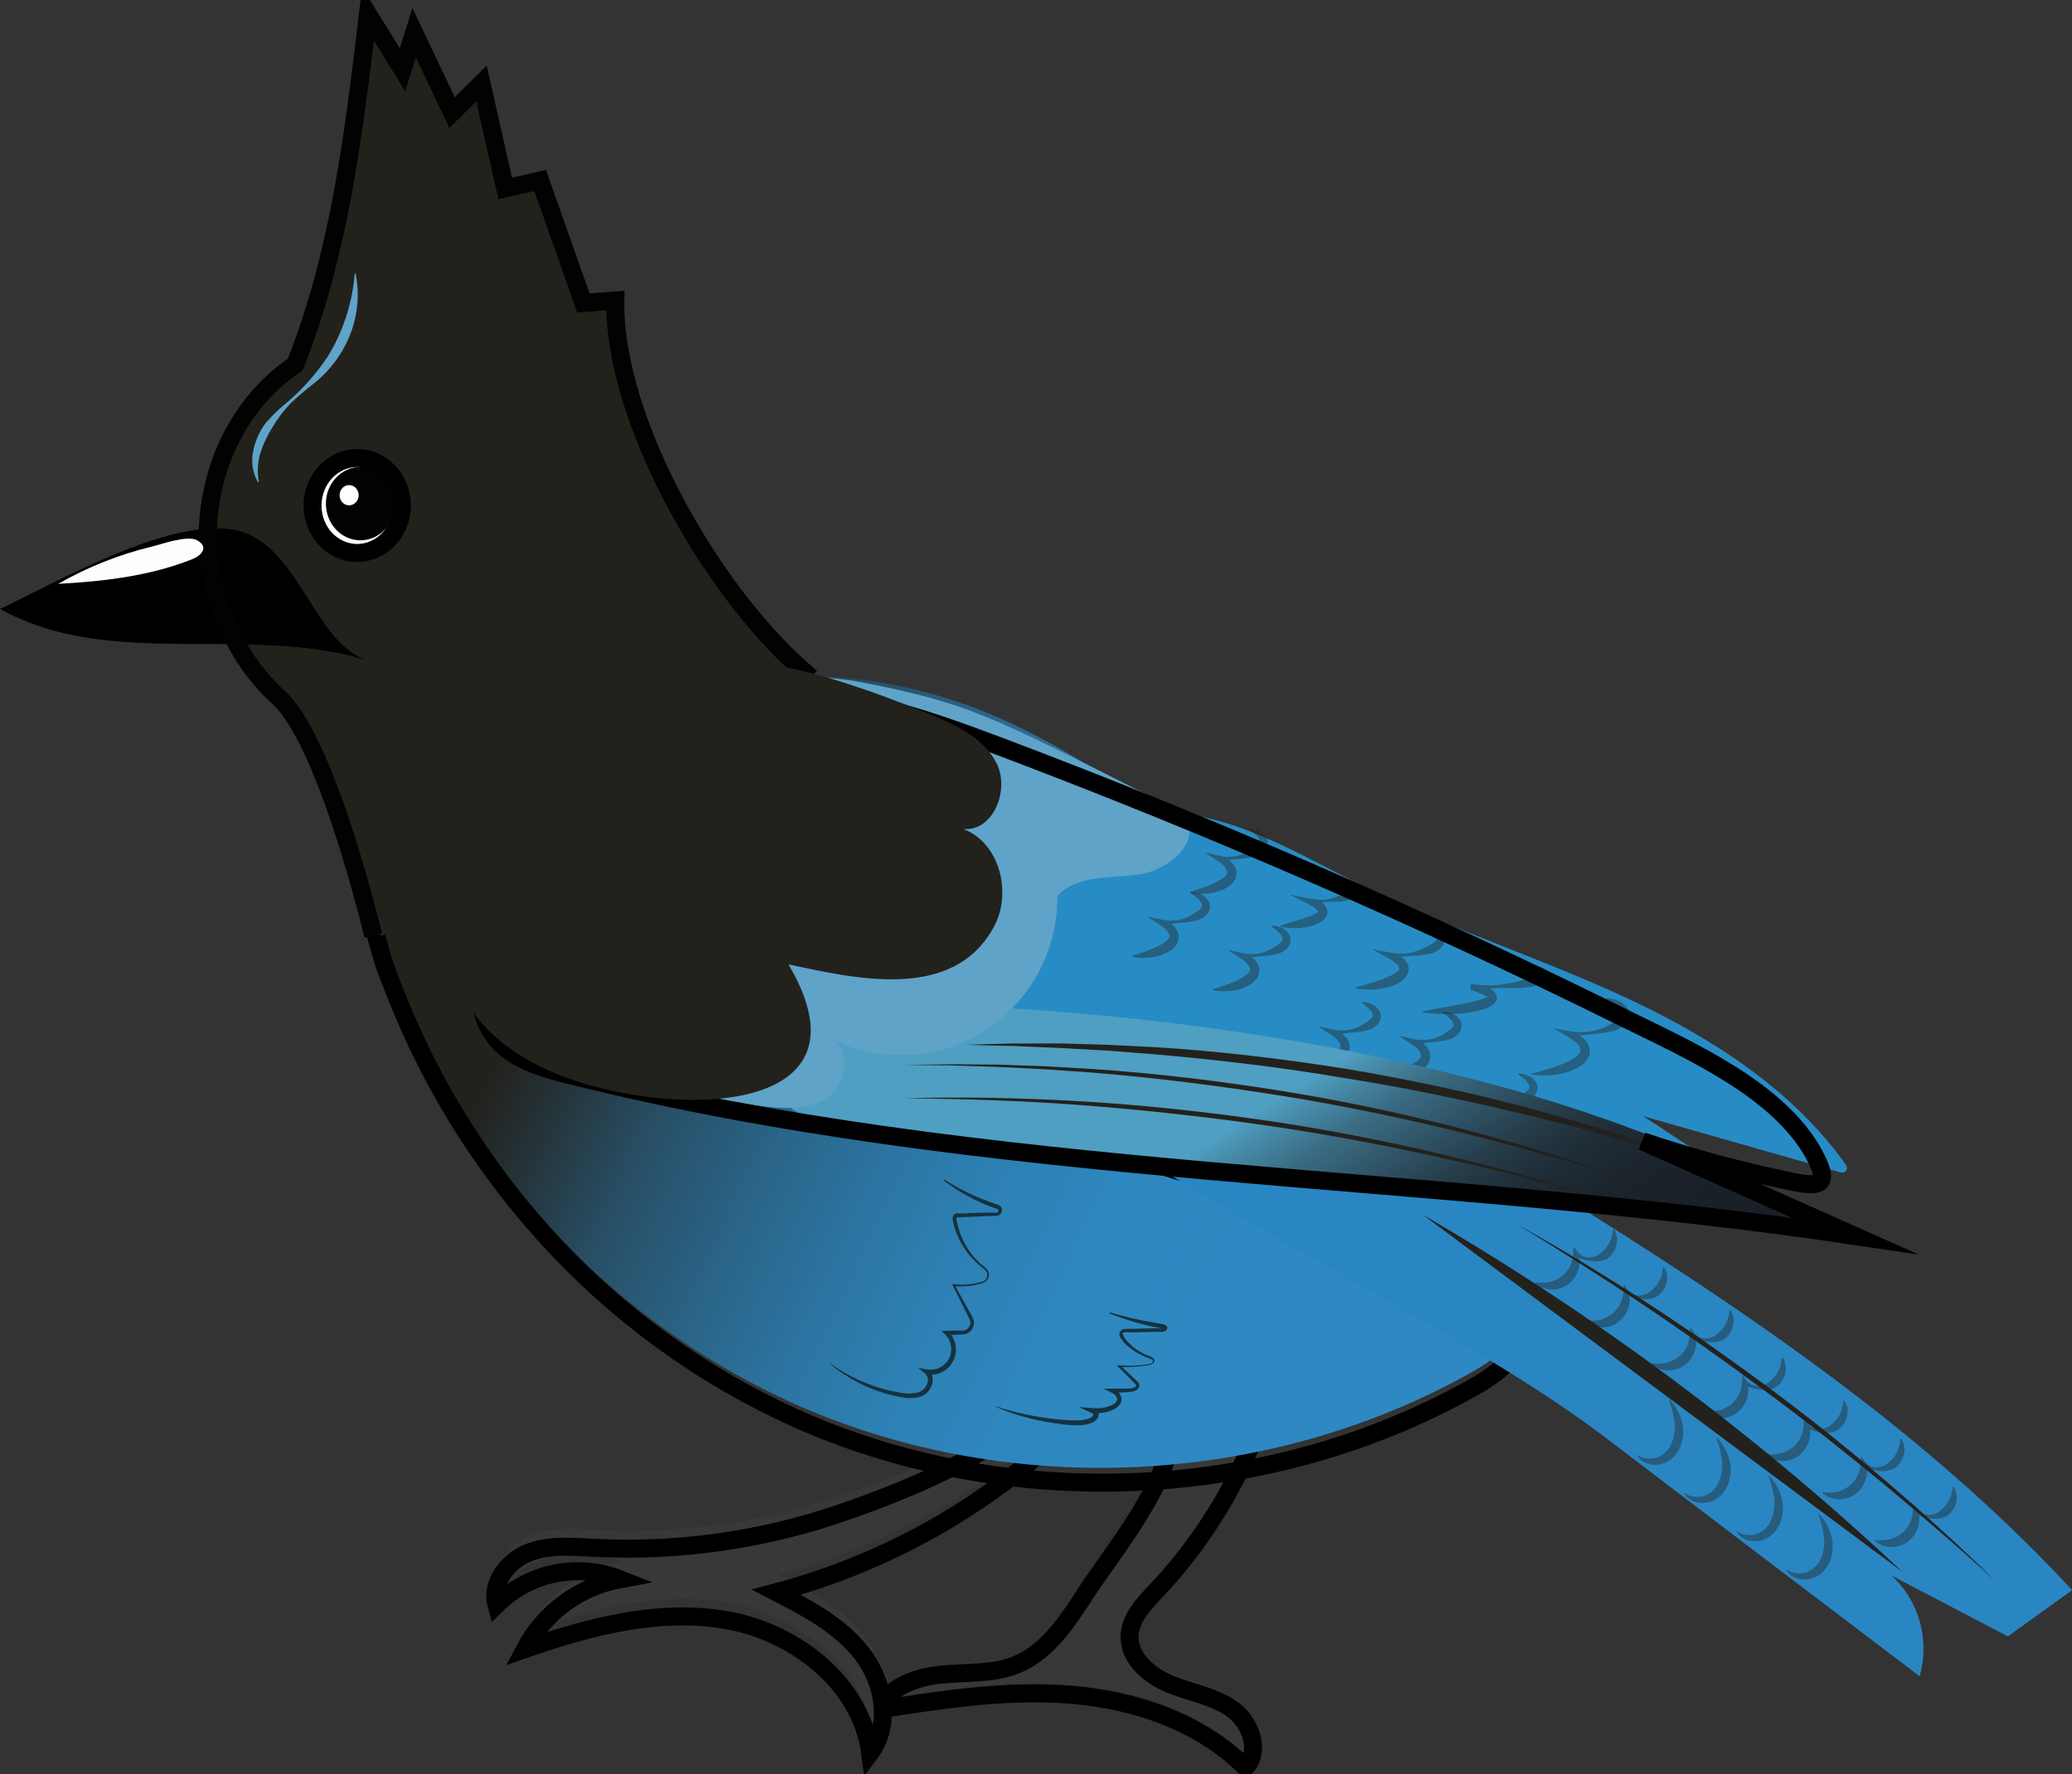 <svg width="230" height="197" viewBox="0 0 230 197" fill="none" xmlns="http://www.w3.org/2000/svg">
<rect x="0" y="0" width="230" height="197" fill="#333333" stroke="none"/>
<g clip-path="url(#clip0_1214_3173)">
<path d="M120.277 176.533C118.38 179.447 116.214 182.463 112.99 183.74C110.398 184.774 107.51 184.519 104.739 184.8C101.968 185.081 98.943 186.141 97.768 188.685C104.834 187.577 111.994 186.464 119.102 187.042C126.209 187.62 133.449 190.042 138.517 195.119C140.23 193.306 139.092 190.126 137.074 188.664C135.056 187.201 132.49 186.814 130.182 185.887C127.874 184.959 125.577 183.03 125.646 180.534C125.698 178.509 127.268 176.904 128.654 175.43C135.14 168.545 139.71 160.064 141.905 150.84C139.74 151.126 129.74 151.041 128.528 152.62C127.316 154.2 129.487 154.793 129.987 156.569C131.547 162.133 123.143 171.848 120.277 176.533Z" fill="#383838"/>
<path d="M120.024 177.661C118.127 180.582 115.956 183.597 112.737 184.874C110.145 185.902 107.258 185.653 104.486 185.934C101.715 186.215 98.691 187.27 97.51 189.819C104.576 188.711 111.736 187.598 118.849 188.171C125.962 188.743 133.196 191.176 138.259 196.247C139.972 194.435 138.834 191.26 136.821 189.798C134.808 188.335 132.237 187.948 129.929 187.015C127.622 186.083 125.319 184.164 125.388 181.663C125.446 179.638 127.01 178.032 128.401 176.564C134.885 169.678 139.453 161.198 141.647 151.974C139.487 152.26 129.487 152.175 128.27 153.755C127.053 155.334 129.234 155.927 129.729 157.703C131.294 163.283 122.89 172.977 120.024 177.661Z" stroke="black" stroke-width="2" stroke-miterlimit="10"/>
<path d="M66.24 169.892C63.769 169.765 61.203 169.521 58.895 170.422C56.587 171.323 54.68 173.814 55.333 176.209C57.099 174.455 59.334 173.253 61.765 172.75C64.197 172.247 66.721 172.463 69.032 173.374C66.808 173.785 64.705 174.697 62.881 176.04C61.056 177.384 59.557 179.125 58.495 181.133C65.75 178.61 73.49 176.58 81.04 177.953C88.59 179.326 95.835 185.012 96.846 192.67C99.217 189.49 98.369 184.79 95.951 181.663C93.532 178.536 89.923 176.628 86.425 174.821C98.945 171.486 110.384 164.925 119.613 155.784C118.533 154.973 117.382 154.263 116.172 153.664C110.972 159.404 101.198 163.352 94.043 165.854C85.12 168.987 75.68 170.358 66.24 169.892Z" fill="#383838"/>
<path d="M66.018 171.864C63.547 171.736 60.981 171.493 58.674 172.394C56.366 173.295 54.459 175.785 55.112 178.181C56.878 176.426 59.112 175.225 61.544 174.721C63.975 174.218 66.499 174.435 68.811 175.345C66.587 175.756 64.484 176.666 62.659 178.009C60.835 179.351 59.335 181.091 58.273 183.099C65.523 180.576 73.268 178.546 80.818 179.919C88.369 181.292 95.613 186.978 96.599 194.636C98.969 191.457 98.116 186.756 95.703 183.629C93.29 180.502 89.675 178.594 86.177 176.787C98.712 173.454 110.165 166.887 119.402 157.735C118.321 156.93 117.167 156.229 115.956 155.641C110.756 161.381 100.988 165.329 93.827 167.831C84.902 170.962 75.46 172.332 66.018 171.864V171.864Z" stroke="black" stroke-width="2" stroke-miterlimit="10"/>
<path d="M88.78 156.139C112.358 166.415 140.646 165.032 163.118 152.499C166.068 150.85 169.261 148.471 169.351 145.079C169.466 140.5 164.155 138.046 159.777 136.785L134.181 129.44C128.723 127.85 123.159 126.26 118.438 123.08C113.717 119.9 109.876 114.876 109.602 109.174C109.328 103.471 113.49 97.461 119.154 97.058C121.72 96.878 124.297 97.784 126.847 97.435C129.397 97.085 131.989 94.493 130.872 92.135C130.44 91.229 129.56 90.635 128.728 90.084C122.721 86.13 116.678 82.135 110.066 79.352C91.535 71.503 69.275 74.545 52.799 85.855C49.401 88.192 43.378 92.05 41.603 95.956C39.716 100.095 42.024 104.388 43.631 108.569C47.436 118.387 52.997 127.42 60.038 135.222C68.034 144.167 77.832 151.298 88.78 156.139Z" fill="url(#paint0_linear_1214_3173)"/>
<path d="M40.928 101.213C43.036 108.103 41.982 105.453 43.863 110.223C47.694 120.027 53.252 129.056 60.27 136.875C68.276 145.828 78.089 152.959 89.054 157.793C112.6 168.053 140.888 166.686 163.344 154.152C166.3 152.504 169.488 150.124 169.577 146.732C169.698 142.154 164.382 139.7 160.004 138.444L134.408 131.093C128.949 129.503 123.391 127.913 118.664 124.733C113.938 121.554 110.129 116.53 109.829 110.816C109.528 105.103 113.722 99.104 119.386 98.701C121.952 98.521 124.523 99.427 127.073 99.078C129.624 98.728 132.216 96.136 131.099 93.805C130.667 92.898 129.792 92.299 128.954 91.748C122.953 87.795 115.508 87.577 108.896 84.774" stroke="black" stroke-width="2" stroke-miterlimit="10"/>
<path d="M213.087 186.12C213.655 184.15 213.665 182.06 213.115 180.085C212.565 178.11 211.476 176.329 209.973 174.943L222.882 181.694L230.016 176.554C210.642 155.615 186 140.495 161.764 125.624C152.185 119.768 142.142 113.816 131.083 111.346C123.891 109.757 100.798 107.017 108.922 114.993C125.182 130.961 159.835 145.646 177.944 159.42C189.637 168.327 201.352 177.227 213.087 186.12Z" fill="#2986C3"/>
<path d="M89.928 75.245C79.433 66.633 67.963 46.982 68.184 33.377L64.638 33.648L59.843 20.054L55.96 20.934L53.326 9.274L50.059 12.518L45.844 3.636L44.559 7.759L40.723 1.574C39.142 14.77 37.562 28.141 32.651 40.49C26.855 44.433 23.467 50.956 22.998 57.979C22.529 65.001 25.559 72.717 30.77 77.418C35.048 81.281 38.71 96.523 40.913 101.738C44.074 109.158 43.152 95.214 48.478 90.535C56.429 83.531 66.143 78.865 76.556 77.047C82.146 76.093 84.27 75.695 89.897 74.98" fill="#23211C"/>
<path d="M0.01 67.608C12.129 74.434 27.598 69.235 40.854 73.348C34.648 71.419 33.209 60.019 25.786 58.795C18.504 57.597 6.417 64.582 0.01 67.608Z" fill="black"/>
<path d="M40.185 61.275C42.868 61.275 45.043 58.964 45.043 56.113C45.043 53.262 42.868 50.951 40.185 50.951C37.502 50.951 35.327 53.262 35.327 56.113C35.327 58.964 37.502 61.275 40.185 61.275Z" fill="white"/>
<path d="M40.006 59.992C42.122 59.992 43.837 58.17 43.837 55.922C43.837 53.674 42.122 51.852 40.006 51.852C37.891 51.852 36.176 53.674 36.176 55.922C36.176 58.17 37.891 59.992 40.006 59.992Z" fill="#020202"/>
<path d="M39.648 61.397C42.386 61.397 44.606 59.038 44.606 56.129C44.606 53.22 42.386 50.861 39.648 50.861C36.91 50.861 34.69 53.22 34.69 56.129C34.69 59.038 36.91 61.397 39.648 61.397Z" stroke="black" stroke-width="2" stroke-miterlimit="10"/>
<path d="M38.752 56.108C39.337 56.108 39.811 55.605 39.811 54.984C39.811 54.364 39.337 53.861 38.752 53.861C38.167 53.861 37.693 54.364 37.693 54.984C37.693 55.605 38.167 56.108 38.752 56.108Z" fill="white"/>
<path d="M211.148 174.503C194.97 159.295 177.116 145.998 157.933 134.872L211.148 174.503Z" fill="#23211C"/>
<path d="M57.815 115.056C55.101 113.36 52.224 110.578 55.101 106.799C55.76 105.946 56.69 105.348 57.736 105.103L110.255 92.628C117.568 90.895 125.129 89.146 132.521 90.508C139.334 91.738 145.388 95.474 151.6 98.537C161.147 103.249 171.358 106.487 180.989 111.007C190.189 115.337 199.072 121.077 204.936 129.381C204.996 129.47 205.028 129.576 205.027 129.684C205.026 129.792 204.993 129.897 204.931 129.985C204.869 130.073 204.782 130.14 204.681 130.177C204.58 130.214 204.471 130.219 204.367 130.192L182.407 123.933L199.267 135.02C195.937 132.826 185.436 134.05 181.216 133.701C174.777 133.171 168.342 132.577 161.911 131.92C149.483 130.648 137.079 129.139 124.697 127.394C112.305 125.656 100.034 123.334 87.684 121.416C77.157 119.826 67.404 121.077 57.815 115.056Z" fill="#278CC5"/>
<g opacity="0.41">
<path d="M138.617 91.96C138.98 91.968 139.338 92.045 139.671 92.188C140.056 92.342 140.377 92.622 140.583 92.983C140.702 93.211 140.748 93.47 140.714 93.725C140.673 93.97 140.57 94.2 140.414 94.393C140.151 94.704 139.809 94.936 139.424 95.066C138.734 95.246 138.028 95.351 137.316 95.379L135.266 95.622L135.409 95.029C135.792 95.103 136.152 95.269 136.459 95.511C136.766 95.753 137.011 96.066 137.174 96.422C137.255 96.654 137.281 96.901 137.249 97.144C137.217 97.388 137.128 97.62 136.989 97.822C136.756 98.154 136.447 98.427 136.088 98.617C135.466 98.947 134.786 99.152 134.086 99.221C133.418 99.305 132.74 99.28 132.079 99.147V99.041C132.711 98.823 133.322 98.643 133.907 98.421C134.47 98.216 135.012 97.957 135.525 97.647C135.733 97.52 135.921 97.363 136.083 97.18C136.139 97.121 136.18 97.049 136.204 96.971C136.228 96.893 136.233 96.811 136.22 96.73C136.004 96.245 135.633 95.846 135.166 95.596L133.728 94.652L135.309 95.002C135.946 95.164 136.611 95.183 137.256 95.059C137.901 94.934 138.512 94.669 139.044 94.281C139.276 94.143 139.491 93.98 139.687 93.794C139.752 93.735 139.799 93.659 139.824 93.575C139.849 93.491 139.851 93.402 139.829 93.317C139.727 93.067 139.566 92.845 139.36 92.67C139.134 92.464 138.865 92.268 138.586 92.061L138.617 91.96Z" fill="#23211C"/>
</g>
<g opacity="0.41">
<path d="M148.723 97.567C149.061 97.54 149.401 97.57 149.729 97.657C149.914 97.697 150.091 97.763 150.256 97.853C150.456 97.955 150.624 98.111 150.741 98.304C150.816 98.436 150.856 98.586 150.856 98.739C150.856 98.891 150.816 99.041 150.741 99.173C150.625 99.377 150.46 99.548 150.262 99.671C149.956 99.868 149.614 100 149.255 100.058C148.575 100.164 147.917 100.106 147.274 100.148C146.631 100.191 145.999 100.275 145.34 100.36L145.451 99.735C145.78 99.785 146.1 99.877 146.405 100.01C146.575 100.089 146.734 100.188 146.879 100.307C147.065 100.455 147.207 100.651 147.29 100.874C147.339 101.013 147.359 101.161 147.348 101.308C147.337 101.454 147.296 101.598 147.227 101.728C147.117 101.933 146.966 102.113 146.784 102.257C146.5 102.473 146.181 102.638 145.841 102.745C145.232 102.938 144.599 103.045 143.96 103.063C143.335 103.085 142.71 103.025 142.1 102.883V102.777C142.69 102.575 143.27 102.422 143.834 102.247C144.383 102.099 144.925 101.922 145.456 101.717C145.689 101.626 145.913 101.514 146.125 101.383C146.189 101.347 146.246 101.3 146.294 101.245C146.294 101.213 146.32 101.245 146.331 101.245C146.342 101.245 146.178 100.98 145.973 100.842C145.748 100.678 145.51 100.533 145.261 100.408L143.154 99.316L145.356 99.782C145.972 99.919 146.605 99.953 147.232 99.883C147.848 99.775 148.445 99.575 149.002 99.29C149.271 99.173 149.529 99.046 149.745 98.935C149.823 98.898 149.893 98.846 149.951 98.781C149.951 98.749 149.988 98.781 149.982 98.744C149.948 98.651 149.892 98.567 149.819 98.5C149.724 98.415 149.613 98.325 149.492 98.235C149.25 98.065 148.965 97.906 148.691 97.731L148.723 97.567Z" fill="#23211C"/>
</g>
<g opacity="0.41">
<path d="M157.991 102.867C158.382 102.865 158.77 102.93 159.14 103.058C159.576 103.188 159.95 103.472 160.193 103.858C160.269 103.989 160.315 104.135 160.33 104.286C160.344 104.437 160.327 104.589 160.278 104.732C160.183 104.983 160.027 105.205 159.825 105.379C159.492 105.637 159.107 105.819 158.697 105.909C157.943 106.044 157.181 106.124 156.416 106.147L154.176 106.375L154.303 105.766C154.68 105.847 155.043 105.981 155.383 106.163C155.794 106.378 156.118 106.731 156.3 107.16C156.395 107.438 156.395 107.74 156.3 108.018C156.21 108.261 156.072 108.483 155.894 108.67C155.59 108.963 155.232 109.193 154.84 109.348C154.146 109.63 153.411 109.8 152.664 109.852C151.941 109.913 151.212 109.876 150.499 109.741V109.635C151.189 109.423 151.863 109.253 152.517 109.041C153.155 108.853 153.777 108.613 154.377 108.326C154.637 108.204 154.883 108.053 155.109 107.875C155.179 107.812 155.239 107.739 155.288 107.658C155.316 107.6 155.325 107.535 155.314 107.472C155.23 107.24 155.075 107.04 154.872 106.9C154.62 106.696 154.348 106.519 154.061 106.37L152.28 105.379L154.192 105.75C154.907 105.896 155.64 105.922 156.363 105.824C157.073 105.694 157.758 105.451 158.391 105.103C158.677 104.968 158.952 104.81 159.213 104.632C159.296 104.57 159.366 104.493 159.419 104.404C159.434 104.373 159.442 104.338 159.442 104.303C159.442 104.268 159.434 104.234 159.419 104.202C159.371 104.081 159.301 103.97 159.213 103.874C159.096 103.76 158.973 103.652 158.845 103.551C158.571 103.344 158.254 103.153 157.933 102.957L157.991 102.867Z" fill="#23211C"/>
</g>
<g opacity="0.41">
<path d="M168.713 107.107C169.212 107.073 169.714 107.093 170.209 107.165C170.469 107.201 170.724 107.26 170.973 107.34C171.288 107.429 171.568 107.614 171.774 107.87C171.857 107.984 171.905 108.121 171.911 108.262C171.915 108.41 171.875 108.556 171.795 108.681C171.736 108.769 171.665 108.85 171.585 108.919C171.519 108.973 171.451 109.022 171.379 109.068C171.136 109.205 170.88 109.317 170.615 109.401C170.129 109.552 169.627 109.644 169.119 109.677C168.118 109.751 167.127 109.677 166.152 109.719C165.178 109.762 164.198 109.841 163.212 109.926L163.281 109.274C163.756 109.31 164.227 109.39 164.688 109.513C164.935 109.582 165.175 109.674 165.404 109.788C165.537 109.858 165.663 109.941 165.778 110.037C165.95 110.17 166.072 110.357 166.126 110.567C166.165 110.708 166.165 110.856 166.126 110.997C166.089 111.11 166.032 111.216 165.957 111.309C165.899 111.384 165.832 111.452 165.757 111.511C165.699 111.564 165.636 111.61 165.568 111.649C165.342 111.792 165.102 111.911 164.851 112.004C164.396 112.162 163.929 112.283 163.455 112.364C162.537 112.52 161.609 112.599 160.678 112.602C159.754 112.609 158.831 112.542 157.917 112.401V112.295C159.719 111.914 161.511 111.659 163.233 111.267C163.666 111.166 164.092 111.076 164.482 110.944C164.664 110.891 164.841 110.82 165.009 110.732C165.042 110.719 165.072 110.701 165.099 110.679L165.151 110.642C165.178 110.615 165.151 110.695 165.151 110.758C165.151 110.822 165.151 110.785 165.151 110.758C165.095 110.705 165.033 110.657 164.967 110.615C164.799 110.513 164.622 110.424 164.44 110.35C164.05 110.186 163.629 110.037 163.202 109.905L163.276 109.253C164.237 109.394 165.209 109.435 166.179 109.375C167.144 109.279 168.098 109.092 169.029 108.819C169.493 108.702 169.956 108.596 170.389 108.479C170.591 108.427 170.789 108.356 170.979 108.267L171.073 108.209C171.073 108.209 171.116 108.177 171.116 108.183C171.116 108.188 171.116 108.183 171.116 108.183C171.116 108.183 171.116 108.22 171.116 108.236C171.116 108.251 171.116 108.267 171.116 108.278C171.004 108.153 170.87 108.05 170.72 107.976C170.526 107.875 170.315 107.78 170.093 107.69L168.729 107.16L168.713 107.107Z" fill="#23211C"/>
</g>
<g opacity="0.41">
<path d="M178.323 110.816C178.766 110.839 179.201 110.94 179.609 111.113C180.076 111.292 180.47 111.625 180.726 112.057C180.872 112.331 180.917 112.648 180.852 112.952C180.786 113.239 180.642 113.501 180.436 113.71C180.094 114.055 179.672 114.308 179.209 114.447C178.364 114.657 177.501 114.786 176.632 114.834C175.789 114.924 174.946 115.019 174.082 115.088L174.219 114.484C174.643 114.6 175.048 114.778 175.42 115.014C175.855 115.276 176.192 115.674 176.379 116.148C176.472 116.424 176.493 116.72 176.439 117.007C176.386 117.294 176.26 117.562 176.074 117.786C175.764 118.153 175.382 118.451 174.951 118.66C174.177 119.027 173.347 119.26 172.496 119.349C171.673 119.451 170.84 119.438 170.02 119.312V119.206C170.81 118.994 171.6 118.787 172.328 118.543C173.056 118.318 173.762 118.024 174.435 117.664C174.728 117.515 174.994 117.316 175.22 117.075C175.307 117.001 175.373 116.904 175.409 116.794C175.445 116.685 175.451 116.568 175.426 116.455C175.325 116.164 175.142 115.908 174.899 115.719C174.618 115.472 174.312 115.255 173.987 115.072L172.407 114.161L174.14 114.473C175.766 114.801 177.455 114.513 178.882 113.662C179.201 113.501 179.498 113.3 179.767 113.064C179.868 112.98 179.944 112.87 179.988 112.746C180.024 112.637 180.024 112.52 179.988 112.412C179.836 112.095 179.608 111.822 179.325 111.617C178.996 111.367 178.653 111.137 178.297 110.928L178.323 110.816Z" fill="#23211C"/>
</g>
<g opacity="0.41">
<path d="M179.151 136.478C179.325 136.739 179.441 137.036 179.489 137.347C179.537 137.659 179.517 137.977 179.43 138.279C179.349 138.597 179.207 138.896 179.014 139.159C178.826 139.435 178.572 139.659 178.276 139.811C177.695 140.07 177.046 140.133 176.427 139.991C175.829 139.912 175.256 139.704 174.746 139.382L175.199 139.133C175.404 139.757 175.394 140.433 175.173 141.051C174.956 141.691 174.548 142.246 174.003 142.641C173.449 143.022 172.786 143.209 172.117 143.171C171.481 143.155 170.873 142.908 170.404 142.477L170.452 142.381C170.977 142.47 171.514 142.454 172.032 142.334C172.501 142.226 172.941 142.018 173.323 141.724C173.701 141.441 174.014 141.08 174.24 140.664C174.471 140.213 174.605 139.719 174.635 139.212L174.672 138.385L175.094 138.963C175.25 139.172 175.452 139.341 175.684 139.458C175.916 139.574 176.172 139.636 176.432 139.636C176.934 139.611 177.41 139.406 177.775 139.059C177.946 138.91 178.106 138.751 178.255 138.582C178.406 138.4 178.536 138.203 178.645 137.993C178.879 137.531 179.01 137.023 179.029 136.504L179.151 136.478Z" fill="#23211C"/>
</g>
<g opacity="0.41">
<path d="M184.704 140.675C184.881 140.935 184.998 141.232 185.046 141.544C185.094 141.856 185.073 142.174 184.983 142.477C184.904 142.794 184.764 143.093 184.572 143.357C184.384 143.635 184.128 143.861 183.829 144.014C183.247 144.269 182.599 144.33 181.98 144.189C181.383 144.109 180.81 143.901 180.299 143.579L180.758 143.33C180.968 143.959 180.959 144.642 180.731 145.264C180.518 145.904 180.111 146.46 179.567 146.854C179.011 147.231 178.35 147.417 177.681 147.384C177.043 147.368 176.432 147.119 175.963 146.685L176.016 146.589C176.54 146.68 177.077 146.665 177.596 146.547C178.064 146.434 178.504 146.224 178.887 145.932C179.266 145.651 179.577 145.289 179.799 144.872C180.033 144.422 180.17 143.927 180.199 143.42L180.231 142.593L180.657 143.176C180.814 143.384 181.017 143.552 181.249 143.668C181.481 143.784 181.737 143.844 181.996 143.844C182.498 143.819 182.974 143.614 183.339 143.266C183.508 143.117 183.668 142.958 183.819 142.789C183.968 142.61 184.097 142.414 184.203 142.207C184.439 141.743 184.57 141.233 184.588 140.712L184.704 140.675Z" fill="#23211C"/>
</g>
<g opacity="0.41">
<path d="M192.08 145.445C192.257 145.705 192.374 146.002 192.422 146.314C192.471 146.626 192.449 146.944 192.36 147.247C192.28 147.564 192.141 147.863 191.949 148.126C191.76 148.405 191.505 148.631 191.206 148.783C190.624 149.039 189.976 149.1 189.356 148.958C188.759 148.878 188.186 148.67 187.676 148.349L188.134 148.1C188.345 148.729 188.336 149.411 188.108 150.034C187.895 150.674 187.487 151.23 186.943 151.624C186.388 152.001 185.726 152.186 185.057 152.154C184.419 152.138 183.809 151.889 183.339 151.454L183.392 151.359C183.917 151.449 184.454 151.435 184.973 151.317C185.441 151.204 185.88 150.994 186.264 150.702C186.642 150.421 186.953 150.059 187.175 149.642C187.41 149.192 187.546 148.697 187.575 148.19L187.607 147.363L188.034 147.946C188.191 148.154 188.393 148.322 188.625 148.438C188.857 148.554 189.113 148.614 189.372 148.614C189.874 148.589 190.351 148.384 190.716 148.036C190.885 147.887 191.045 147.727 191.195 147.559C191.344 147.38 191.473 147.184 191.58 146.976C191.815 146.512 191.947 146.002 191.964 145.482L192.08 145.445Z" fill="#23211C"/>
</g>
<g opacity="0.41">
<path d="M197.876 150.744C198.053 151.005 198.17 151.302 198.218 151.614C198.266 151.925 198.245 152.244 198.155 152.546C198.076 152.863 197.937 153.162 197.744 153.426C197.556 153.705 197.3 153.931 197.001 154.083C196.419 154.338 195.771 154.4 195.152 154.258C194.555 154.178 193.982 153.97 193.471 153.649L193.93 153.399C194.14 154.028 194.131 154.711 193.903 155.334C193.69 155.974 193.283 156.53 192.739 156.924C192.183 157.3 191.522 157.486 190.853 157.454C190.215 157.437 189.604 157.189 189.135 156.754L189.188 156.659C189.712 156.749 190.249 156.735 190.768 156.616C191.236 156.503 191.676 156.294 192.059 156.002C192.438 155.721 192.749 155.359 192.971 154.942C193.205 154.492 193.342 153.997 193.371 153.49L193.403 152.663L193.83 153.246C193.986 153.453 194.189 153.622 194.421 153.737C194.653 153.853 194.909 153.914 195.168 153.914C195.67 153.888 196.146 153.683 196.511 153.336C196.68 153.186 196.84 153.027 196.991 152.859C197.14 152.679 197.269 152.484 197.375 152.276C197.611 151.812 197.742 151.302 197.76 150.781L197.876 150.744Z" fill="#23211C"/>
</g>
<g opacity="0.41">
<path d="M204.725 155.514C204.902 155.775 205.019 156.072 205.067 156.383C205.116 156.695 205.094 157.014 205.005 157.316C204.925 157.633 204.786 157.932 204.594 158.196C204.405 158.474 204.15 158.701 203.851 158.853C203.269 159.108 202.621 159.169 202.001 159.028C201.404 158.948 200.831 158.74 200.321 158.418L200.779 158.169C200.99 158.798 200.981 159.481 200.753 160.104C200.54 160.743 200.133 161.299 199.588 161.693C199.033 162.07 198.371 162.256 197.702 162.223C197.064 162.207 196.454 161.959 195.984 161.524L196.037 161.428C196.562 161.519 197.099 161.505 197.618 161.386C198.086 161.273 198.525 161.064 198.909 160.771C199.287 160.491 199.598 160.128 199.82 159.711C200.055 159.262 200.191 158.766 200.22 158.259L200.252 157.433L200.679 158.015C200.836 158.223 201.038 158.391 201.27 158.507C201.502 158.623 201.758 158.683 202.017 158.683C202.519 158.658 202.996 158.453 203.361 158.106C203.53 157.956 203.69 157.797 203.84 157.629C203.989 157.449 204.118 157.254 204.225 157.046C204.46 156.582 204.592 156.072 204.609 155.551L204.725 155.514Z" fill="#23211C"/>
</g>
<g opacity="0.41">
<path d="M211.048 159.754C211.225 160.014 211.342 160.311 211.39 160.623C211.439 160.935 211.417 161.253 211.327 161.556C211.248 161.873 211.109 162.172 210.916 162.435C210.728 162.714 210.472 162.94 210.173 163.093C209.591 163.348 208.943 163.409 208.324 163.267C207.727 163.187 207.154 162.98 206.643 162.658L207.102 162.409C207.313 163.038 207.303 163.72 207.075 164.343C206.863 164.983 206.455 165.539 205.911 165.933C205.355 166.31 204.694 166.496 204.025 166.463C203.387 166.447 202.777 166.198 202.307 165.764L202.36 165.668C202.884 165.759 203.421 165.744 203.94 165.626C204.408 165.513 204.848 165.303 205.231 165.011C205.61 164.73 205.921 164.368 206.143 163.951C206.378 163.501 206.514 163.006 206.543 162.499L206.575 161.672L207.002 162.255C207.158 162.463 207.361 162.631 207.593 162.747C207.825 162.863 208.081 162.923 208.34 162.923C208.842 162.898 209.318 162.693 209.683 162.345C209.852 162.196 210.012 162.037 210.163 161.868C210.312 161.689 210.441 161.493 210.548 161.285C210.783 160.822 210.914 160.311 210.932 159.791L211.048 159.754Z" fill="#23211C"/>
</g>
<g opacity="0.41">
<path d="M216.844 165.053C217.021 165.314 217.138 165.611 217.186 165.923C217.234 166.234 217.213 166.553 217.123 166.855C217.044 167.173 216.904 167.471 216.712 167.735C216.524 168.014 216.268 168.24 215.969 168.392C215.387 168.648 214.739 168.709 214.12 168.567C213.523 168.487 212.95 168.279 212.439 167.958L212.897 167.709C213.108 168.338 213.099 169.02 212.871 169.643C212.658 170.283 212.251 170.839 211.707 171.233C211.151 171.609 210.49 171.795 209.82 171.763C209.183 171.747 208.572 171.498 208.103 171.063L208.155 170.968C208.68 171.058 209.217 171.044 209.736 170.926C210.204 170.812 210.643 170.603 211.027 170.311C211.405 170.03 211.717 169.668 211.938 169.251C212.173 168.801 212.31 168.306 212.339 167.799L212.371 166.972L212.797 167.555C212.954 167.762 213.156 167.931 213.389 168.047C213.621 168.162 213.876 168.223 214.136 168.223C214.638 168.197 215.114 167.993 215.479 167.645C215.648 167.496 215.808 167.336 215.959 167.168C216.108 166.989 216.237 166.793 216.343 166.585C216.579 166.121 216.71 165.611 216.728 165.091L216.844 165.053Z" fill="#23211C"/>
</g>
<g opacity="0.41">
<path d="M132.205 99.056C132.568 99.061 132.926 99.139 133.259 99.284C133.644 99.434 133.966 99.713 134.171 100.074C134.287 100.303 134.333 100.561 134.302 100.816C134.261 101.061 134.158 101.291 134.002 101.484C133.742 101.8 133.396 102.034 133.006 102.157C132.317 102.339 131.61 102.446 130.899 102.475L128.849 102.713L128.991 102.12C129.374 102.195 129.733 102.361 130.04 102.603C130.347 102.846 130.592 103.158 130.756 103.513C130.835 103.745 130.859 103.992 130.827 104.235C130.795 104.477 130.708 104.709 130.572 104.913C130.337 105.246 130.029 105.52 129.671 105.713C129.048 106.04 128.368 106.245 127.669 106.317C127 106.397 126.322 106.37 125.661 106.238V106.132C126.294 105.914 126.905 105.739 127.49 105.511C128.052 105.309 128.594 105.051 129.107 104.743C129.318 104.616 129.508 104.457 129.671 104.271C129.728 104.213 129.771 104.142 129.794 104.063C129.817 103.984 129.82 103.901 129.803 103.821C129.729 103.455 129.276 103.021 128.749 102.687L127.311 101.749L128.891 102.093C129.536 102.243 130.204 102.261 130.856 102.146C131.49 102.005 132.092 101.742 132.627 101.372C132.858 101.234 133.074 101.071 133.27 100.885C133.334 100.826 133.381 100.75 133.405 100.666C133.43 100.582 133.43 100.492 133.407 100.408C133.31 100.157 133.15 99.937 132.943 99.767C132.697 99.546 132.436 99.343 132.163 99.157L132.205 99.056Z" fill="#23211C"/>
</g>
<g opacity="0.41">
<path d="M141.162 102.766C141.525 102.771 141.883 102.849 142.216 102.994C142.601 103.144 142.923 103.423 143.128 103.784C143.244 104.012 143.29 104.271 143.259 104.526C143.218 104.771 143.115 105.001 142.959 105.194C142.699 105.51 142.353 105.744 141.963 105.867C141.274 106.049 140.567 106.155 139.856 106.185L137.806 106.423L137.948 105.829C138.331 105.905 138.69 106.071 138.997 106.313C139.304 106.555 139.549 106.867 139.713 107.223C139.792 107.455 139.816 107.702 139.784 107.945C139.752 108.187 139.665 108.419 139.529 108.622C139.294 108.955 138.986 109.229 138.628 109.423C138.005 109.75 137.325 109.955 136.626 110.027C135.957 110.107 135.279 110.08 134.618 109.947V109.841C135.251 109.624 135.862 109.449 136.447 109.221C137.009 109.019 137.551 108.761 138.064 108.453C138.275 108.326 138.465 108.167 138.628 107.981C138.685 107.923 138.728 107.851 138.751 107.773C138.774 107.694 138.777 107.611 138.76 107.531C138.686 107.165 138.233 106.73 137.706 106.397L136.268 105.459L137.848 105.803C138.493 105.953 139.161 105.971 139.813 105.856C140.448 105.715 141.049 105.452 141.584 105.082C141.815 104.944 142.031 104.781 142.227 104.595C142.291 104.536 142.338 104.46 142.363 104.376C142.387 104.292 142.387 104.202 142.364 104.118C142.267 103.867 142.107 103.646 141.9 103.476C141.654 103.256 141.393 103.052 141.12 102.867L141.162 102.766Z" fill="#23211C"/>
</g>
<g opacity="0.41">
<path d="M151.173 111.246C151.536 111.251 151.894 111.328 152.227 111.474C152.612 111.624 152.934 111.903 153.138 112.263C153.255 112.492 153.301 112.75 153.27 113.005C153.229 113.25 153.126 113.48 152.97 113.673C152.71 113.99 152.364 114.224 151.974 114.346C151.285 114.528 150.578 114.635 149.866 114.664L147.817 114.903L147.959 114.309C148.342 114.385 148.701 114.55 149.008 114.793C149.315 115.035 149.56 115.347 149.724 115.703C149.803 115.935 149.827 116.181 149.795 116.424C149.763 116.667 149.675 116.899 149.54 117.102C149.305 117.435 148.996 117.709 148.639 117.902C148.015 118.229 147.336 118.434 146.637 118.506C145.967 118.586 145.29 118.559 144.629 118.427V118.321C145.261 118.104 145.873 117.929 146.457 117.701C147.02 117.498 147.562 117.241 148.075 116.932C148.286 116.805 148.476 116.646 148.639 116.461C148.696 116.403 148.738 116.331 148.761 116.252C148.784 116.174 148.787 116.09 148.77 116.01C148.697 115.644 148.244 115.21 147.717 114.876L146.278 113.938L147.859 114.282C148.504 114.432 149.172 114.451 149.824 114.335C150.458 114.194 151.059 113.932 151.595 113.562C151.826 113.424 152.042 113.26 152.237 113.074C152.302 113.015 152.349 112.94 152.373 112.855C152.397 112.771 152.398 112.682 152.374 112.597C152.277 112.347 152.118 112.126 151.911 111.956C151.664 111.736 151.404 111.532 151.131 111.346L151.173 111.246Z" fill="#23211C"/>
</g>
<g opacity="0.41">
<path d="M160.13 112.306C160.493 112.311 160.851 112.388 161.184 112.534C161.569 112.684 161.891 112.962 162.095 113.323C162.212 113.552 162.258 113.81 162.227 114.065C162.186 114.31 162.083 114.54 161.927 114.733C161.667 115.05 161.321 115.283 160.931 115.406C160.242 115.588 159.535 115.695 158.823 115.724L156.774 115.962L156.916 115.369C157.299 115.445 157.658 115.61 157.965 115.853C158.272 116.095 158.517 116.407 158.681 116.763C158.76 116.994 158.784 117.241 158.752 117.484C158.72 117.727 158.632 117.959 158.497 118.162C158.262 118.495 157.953 118.769 157.596 118.962C156.972 119.289 156.293 119.494 155.594 119.566C154.924 119.646 154.247 119.619 153.586 119.487V119.381C154.218 119.163 154.83 118.989 155.414 118.761C155.977 118.558 156.519 118.301 157.032 117.992C157.243 117.865 157.433 117.706 157.596 117.521C157.653 117.462 157.695 117.391 157.718 117.312C157.741 117.233 157.744 117.15 157.727 117.07C157.654 116.704 157.201 116.27 156.674 115.936L155.235 114.998L156.816 115.342C157.461 115.492 158.129 115.51 158.781 115.395C159.415 115.254 160.016 114.992 160.552 114.622C160.783 114.484 160.999 114.32 161.194 114.134C161.259 114.075 161.306 113.999 161.33 113.915C161.354 113.831 161.355 113.742 161.331 113.657C161.234 113.407 161.075 113.186 160.868 113.016C160.622 112.795 160.361 112.592 160.088 112.406L160.13 112.306Z" fill="#23211C"/>
</g>
<g opacity="0.41">
<path d="M168.56 119.195C168.923 119.2 169.281 119.278 169.614 119.423C169.999 119.573 170.321 119.852 170.526 120.213C170.642 120.441 170.688 120.7 170.657 120.955C170.616 121.2 170.513 121.43 170.357 121.623C170.097 121.939 169.751 122.173 169.361 122.296C168.672 122.478 167.965 122.584 167.254 122.614L165.204 122.852L165.346 122.259C165.729 122.334 166.088 122.5 166.395 122.742C166.702 122.985 166.947 123.296 167.111 123.652C167.19 123.884 167.214 124.131 167.182 124.374C167.15 124.616 167.063 124.848 166.927 125.051C166.692 125.384 166.384 125.658 166.026 125.852C165.403 126.179 164.723 126.384 164.024 126.456C163.355 126.536 162.677 126.509 162.016 126.376V126.27C162.649 126.053 163.26 125.878 163.845 125.65C164.407 125.448 164.949 125.19 165.462 124.882C165.673 124.755 165.863 124.596 166.026 124.41C166.083 124.352 166.126 124.28 166.149 124.202C166.172 124.123 166.175 124.04 166.158 123.96C166.084 123.594 165.631 123.159 165.104 122.826L163.665 121.888L165.246 122.232C165.891 122.382 166.559 122.4 167.211 122.285C167.845 122.144 168.447 121.881 168.982 121.511C169.213 121.373 169.429 121.21 169.625 121.024C169.689 120.965 169.736 120.889 169.76 120.805C169.785 120.721 169.785 120.631 169.762 120.547C169.665 120.296 169.505 120.075 169.298 119.905C169.052 119.685 168.791 119.481 168.518 119.296L168.56 119.195Z" fill="#23211C"/>
</g>
<path d="M103.77 111.574C133.607 112.454 176.506 118.994 201.944 135.518C201.992 135.56 202.026 135.617 202.041 135.679C202.055 135.742 202.05 135.808 202.024 135.867C201.999 135.926 201.956 135.976 201.9 136.008C201.845 136.041 201.781 136.055 201.717 136.048C195.721 134.782 179.498 133.928 176.864 133.52C170.015 132.46 164.746 132.46 157.575 131.862C145.731 130.876 133.834 130.505 122.042 128.963C116.151 128.196 110.278 127.286 104.423 126.233C101.762 125.751 88.917 124.961 87.526 122.73C84.586 118.045 100.087 111.463 103.77 111.574Z" fill="url(#paint1_linear_1214_3173)"/>
<path d="M107.263 116.005C109.017 115.947 110.777 115.894 112.532 115.856H117.8L123.069 116.01L128.338 116.275C135.367 116.715 142.369 117.563 149.329 118.66C156.273 119.837 163.175 121.278 169.978 123.101L175.067 124.532L180.115 126.074L185.115 127.77C186.769 128.364 188.42 128.971 190.068 129.593C188.41 129.088 186.738 128.565 185.052 128.025L179.988 126.562L174.935 125.163L169.83 123.88C163.007 122.227 156.131 120.785 149.203 119.693C142.29 118.512 135.319 117.69 128.327 117.075L123.059 116.662L117.79 116.365L112.521 116.137C110.777 116.116 109.022 116.058 107.263 116.005Z" fill="#23211C"/>
<path d="M100.303 118.236L105.572 118.167L110.84 118.21L116.109 118.395L121.378 118.697C128.396 119.185 135.393 120.022 142.337 121.14C149.282 122.259 156.173 123.737 162.986 125.518L168.076 126.912L173.134 128.417L178.144 130.06L183.123 131.814L178.097 130.182L173.049 128.661L167.976 127.23L162.875 125.905C156.057 124.214 149.176 122.773 142.243 121.665C135.309 120.557 128.338 119.672 121.341 119.1L116.072 118.729L110.803 118.464L105.535 118.294L100.303 118.236Z" fill="#23211C"/>
<path d="M100.345 121.946C106.852 121.766 113.375 121.893 119.876 122.274C126.378 122.656 132.869 123.334 139.323 124.241C145.778 125.147 152.195 126.36 158.549 127.807L163.291 128.947L168.033 130.187L172.733 131.538L177.396 132.99L172.691 131.671L167.949 130.436L163.207 129.275L158.465 128.215C152.106 126.843 145.699 125.671 139.255 124.776C132.811 123.88 126.346 123.186 119.855 122.693C113.364 122.2 106.852 122.004 100.345 121.946Z" fill="#23211C"/>
<path d="M69.448 120.128C74.222 121.128 79.023 121.988 83.853 122.709C86.646 123.122 89.77 123.414 92.036 121.723C94.301 120.033 94.312 115.581 91.551 114.961C94.212 116.445 97.214 117.201 100.257 117.152C103.3 117.104 106.276 116.253 108.89 114.685C111.503 113.117 113.662 110.887 115.149 108.217C116.637 105.547 117.402 102.53 117.368 99.47C119.565 97.127 123.269 97.525 126.441 97.09C129.613 96.656 133.217 93.656 131.678 90.831C130.936 89.469 129.202 89.183 127.822 88.489C109.945 79.479 107.605 78.102 95.719 75.77C87.383 74.137 72.704 75.367 65.997 82.447C61.909 86.761 56.998 96.433 54.901 101.865C50.665 112.857 60.238 118.194 69.448 120.128Z" fill="#5FA3C8"/>
<path d="M180.473 113.132C157.866 101.929 134.743 91.859 111.104 82.924C102.252 79.58 92.995 76.353 83.569 77.158C68.516 78.446 55.228 91.266 53.326 106.344C52.946 109.338 53.052 112.624 54.849 115.046C56.74 117.589 60.028 118.565 63.094 119.333C109.676 131.024 158.397 130.134 205.879 137.225L182.312 126.716C187.296 128.398 192.371 129.796 197.512 130.902C201.301 131.713 203.603 132.312 201.39 128.21C197.465 120.949 187.402 116.567 180.473 113.132Z" stroke="black" stroke-width="2" stroke-miterlimit="10"/>
<path d="M90.049 75.229C79.549 66.617 68.084 46.966 68.3 33.362L64.759 33.637L59.959 20.043L56.081 20.918L53.447 9.259L50.185 12.507L45.97 3.625L44.68 7.743L40.849 1.563C39.269 14.76 37.688 28.131 32.772 40.474C26.976 44.422 23.594 50.946 23.119 57.963C22.645 64.98 25.68 72.696 30.896 77.402C35.175 81.26 39.326 95.379 41.434 103.858" stroke="#020202" stroke-width="2" stroke-miterlimit="10"/>
<g opacity="0.41">
<path d="M201.806 167.979C202.476 168.657 202.971 169.488 203.25 170.401C203.55 171.378 203.501 172.429 203.113 173.374C202.912 173.859 202.606 174.294 202.217 174.646C201.818 175.005 201.327 175.245 200.8 175.34C200.294 175.433 199.772 175.382 199.293 175.192C198.836 175.012 198.46 174.669 198.24 174.227C198.578 174.474 198.972 174.632 199.386 174.686C199.8 174.741 200.221 174.69 200.61 174.54C200.964 174.397 201.284 174.182 201.55 173.908C201.817 173.634 202.024 173.308 202.16 172.95C202.466 172.195 202.568 171.372 202.455 170.565C202.32 169.684 202.103 168.818 201.806 167.979Z" fill="#23211C"/>
</g>
<g opacity="0.41">
<path d="M196.279 163.744C196.952 164.419 197.448 165.251 197.723 166.166C198.019 167.134 197.973 168.176 197.591 169.113C197.386 169.599 197.079 170.035 196.69 170.39C196.292 170.748 195.804 170.989 195.278 171.085C194.77 171.175 194.247 171.124 193.766 170.936C193.308 170.755 192.933 170.409 192.712 169.966C193.051 170.212 193.445 170.37 193.859 170.424C194.273 170.479 194.693 170.429 195.083 170.279C195.437 170.137 195.758 169.922 196.025 169.649C196.292 169.375 196.499 169.048 196.632 168.689C196.938 167.936 197.041 167.115 196.933 166.309C196.793 165.436 196.575 164.578 196.279 163.744Z" fill="#23211C"/>
</g>
<g opacity="0.41">
<path d="M190.484 159.505C191.157 160.179 191.653 161.012 191.927 161.927C192.224 162.895 192.177 163.936 191.796 164.873C191.591 165.359 191.283 165.795 190.895 166.151C190.497 166.509 190.008 166.749 189.483 166.845C188.975 166.935 188.452 166.884 187.971 166.696C187.512 166.515 187.137 166.169 186.917 165.727C187.255 165.973 187.649 166.13 188.063 166.185C188.477 166.239 188.898 166.189 189.288 166.039C189.642 165.897 189.963 165.683 190.229 165.409C190.496 165.135 190.703 164.808 190.837 164.449C191.142 163.696 191.246 162.876 191.137 162.07C190.998 161.196 190.779 160.338 190.484 159.505Z" fill="#23211C"/>
</g>
<g opacity="0.41">
<path d="M185.215 155.265C185.888 155.94 186.384 156.772 186.659 157.687C186.955 158.655 186.908 159.696 186.527 160.634C186.322 161.12 186.014 161.555 185.626 161.911C185.228 162.269 184.739 162.509 184.214 162.605C183.706 162.695 183.183 162.644 182.702 162.457C182.244 162.275 181.868 161.93 181.648 161.487C181.986 161.733 182.38 161.89 182.794 161.945C183.208 162 183.629 161.95 184.019 161.799C184.373 161.658 184.694 161.443 184.961 161.169C185.227 160.895 185.434 160.569 185.568 160.21C185.873 159.456 185.977 158.636 185.868 157.83C185.729 156.957 185.51 156.098 185.215 155.265Z" fill="#23211C"/>
</g>
<path d="M221.438 175.473C217.321 171.752 213.133 168.124 208.872 164.587C204.594 161.063 200.252 157.623 195.795 154.338C191.337 151.052 186.838 147.835 182.228 144.75L178.766 142.461L175.267 140.219L171.774 138.009L168.228 135.836L171.843 137.887L175.425 140.007L178.966 142.191L182.47 144.422C187.122 147.437 191.669 150.622 196.127 153.919C200.584 157.215 204.926 160.687 209.151 164.285C213.377 167.884 217.471 171.593 221.438 175.473Z" fill="#23211C"/>
<path d="M104.818 130.955C106.531 132.063 108.373 132.953 110.303 133.605L110.661 133.722C110.827 133.758 110.976 133.847 111.088 133.976C111.146 134.052 111.186 134.14 111.206 134.233C111.226 134.327 111.224 134.424 111.202 134.517C111.18 134.61 111.137 134.696 111.077 134.771C111.018 134.845 110.942 134.905 110.856 134.946C110.773 134.982 110.683 135.002 110.593 135.004H110.403H110.018L109.254 135.041L107.726 135.11L106.241 135.163C106.222 135.167 106.206 135.176 106.193 135.189C106.179 135.202 106.171 135.219 106.167 135.237V135.269V135.365L106.198 135.545C106.246 135.789 106.298 136.032 106.367 136.276C106.5 136.759 106.676 137.229 106.894 137.681C107.329 138.594 107.922 139.423 108.643 140.129C108.823 140.306 109.013 140.473 109.212 140.627C109.453 140.768 109.638 140.987 109.739 141.247C109.78 141.388 109.79 141.537 109.766 141.682C109.742 141.827 109.686 141.964 109.602 142.085C109.434 142.307 109.19 142.458 108.917 142.509C107.923 142.793 106.886 142.893 105.856 142.805L105.961 142.646L107.916 146.187C108.021 146.357 108.084 146.55 108.103 146.749C108.121 146.949 108.094 147.15 108.023 147.337C107.951 147.524 107.838 147.692 107.692 147.828C107.545 147.964 107.37 148.064 107.178 148.121C107.08 148.147 106.98 148.163 106.878 148.169H106.63L106.104 148.2L105.102 148.253L105.261 147.829C105.689 148.245 105.973 148.788 106.071 149.379C106.17 149.969 106.078 150.575 105.808 151.109C105.539 151.643 105.106 152.075 104.574 152.344C104.042 152.612 103.439 152.701 102.853 152.599L103.074 152.122C103.211 152.241 103.322 152.387 103.401 152.552C103.48 152.716 103.525 152.894 103.532 153.076C103.554 153.416 103.483 153.755 103.327 154.057C103.177 154.361 102.952 154.622 102.674 154.814C102.403 154.992 102.101 155.115 101.783 155.175C101.181 155.267 100.567 155.249 99.971 155.122C99.391 155.011 98.822 154.878 98.258 154.714C97.137 154.384 96.053 153.938 95.023 153.384C93.994 152.838 93.025 152.187 92.131 151.439L92.162 151.396C94.038 152.737 96.142 153.723 98.369 154.306C98.922 154.449 99.486 154.56 100.044 154.655C100.584 154.754 101.138 154.754 101.678 154.655C101.925 154.618 102.16 154.522 102.363 154.376C102.567 154.229 102.733 154.036 102.847 153.813C102.968 153.615 103.021 153.383 102.998 153.153C102.975 152.922 102.878 152.705 102.721 152.536L101.925 151.878L102.942 152.053C103.419 152.133 103.908 152.058 104.34 151.84C104.771 151.621 105.122 151.27 105.342 150.838C105.562 150.405 105.64 149.913 105.564 149.433C105.487 148.954 105.261 148.511 104.918 148.169L104.512 147.771H105.081L106.082 147.739H106.609H106.862C106.928 147.736 106.993 147.727 107.057 147.713C107.19 147.677 107.313 147.611 107.416 147.519C107.519 147.427 107.6 147.312 107.651 147.183C107.702 147.055 107.723 146.916 107.711 146.778C107.699 146.64 107.656 146.506 107.584 146.388L105.777 142.768L105.687 142.588H105.882C106.888 142.702 107.905 142.621 108.88 142.35C108.998 142.334 109.111 142.294 109.213 142.232C109.314 142.17 109.402 142.087 109.47 141.989C109.533 141.892 109.573 141.782 109.588 141.668C109.604 141.554 109.594 141.437 109.56 141.327C109.47 141.102 109.306 140.915 109.096 140.797C108.891 140.641 108.694 140.475 108.506 140.299C107.731 139.601 107.085 138.77 106.599 137.845C106.354 137.381 106.15 136.897 105.988 136.398C105.906 136.15 105.839 135.897 105.787 135.64L105.751 135.444V135.349C105.743 135.294 105.743 135.239 105.751 135.184C105.763 135.076 105.809 134.973 105.881 134.892C105.954 134.81 106.05 134.753 106.156 134.729C106.235 134.72 106.315 134.72 106.393 134.729H106.583H106.968L107.732 134.692L109.26 134.639H110.024H110.403H110.598C110.633 134.645 110.668 134.645 110.703 134.639C110.732 134.623 110.757 134.602 110.776 134.577C110.796 134.551 110.811 134.522 110.819 134.49C110.827 134.459 110.828 134.426 110.823 134.394C110.817 134.362 110.805 134.332 110.788 134.305C110.751 134.22 110.413 134.151 110.192 134.061C108.263 133.35 106.449 132.357 104.807 131.114L104.818 130.955Z" fill="#153240"/>
<path d="M123.159 145.704C124.802 146.193 126.474 146.581 128.164 146.865L128.791 146.976L129.113 147.029C129.199 147.036 129.283 147.063 129.357 147.108C129.431 147.153 129.493 147.215 129.539 147.289C129.57 147.351 129.581 147.422 129.572 147.49C129.562 147.559 129.533 147.624 129.487 147.676C129.424 147.74 129.349 147.791 129.265 147.824C129.139 147.864 129.008 147.884 128.875 147.882H128.233C127.374 147.914 126.515 147.92 125.656 147.93H125.013C124.75 147.93 124.713 147.93 124.639 148.036C124.628 148.061 124.622 148.088 124.622 148.116C124.622 148.143 124.628 148.17 124.639 148.195C124.677 148.281 124.721 148.365 124.771 148.444C124.875 148.621 124.997 148.786 125.135 148.937C125.71 149.558 126.403 150.058 127.174 150.405C127.369 150.495 127.558 150.575 127.758 150.654C127.876 150.697 127.98 150.768 128.064 150.861C128.11 150.918 128.138 150.987 128.143 151.061C128.147 151.134 128.129 151.207 128.09 151.269C128.013 151.36 127.918 151.435 127.811 151.489C127.704 151.543 127.588 151.574 127.469 151.582L126.826 151.672C125.967 151.772 125.103 151.81 124.239 151.783L124.323 151.582L125.43 152.605L125.983 153.134L126.257 153.389C126.329 153.447 126.387 153.521 126.424 153.606C126.462 153.691 126.479 153.784 126.473 153.876C126.456 153.965 126.422 154.049 126.372 154.124C126.323 154.198 126.258 154.262 126.183 154.311C126.062 154.393 125.928 154.456 125.788 154.497C125.528 154.563 125.261 154.595 124.992 154.592L123.491 154.645L123.596 154.189C123.82 154.278 124.019 154.421 124.174 154.606C124.33 154.791 124.437 155.012 124.487 155.249C124.51 155.515 124.433 155.78 124.27 155.991C124.125 156.172 123.946 156.323 123.744 156.436C123.367 156.64 122.959 156.777 122.537 156.844C122.123 156.917 121.702 156.935 121.283 156.897L121.415 156.367C121.583 156.437 121.729 156.553 121.836 156.701C121.896 156.793 121.933 156.897 121.944 157.006C121.955 157.115 121.94 157.225 121.9 157.327C121.755 157.627 121.503 157.862 121.194 157.984C120.677 158.172 120.131 158.264 119.581 158.254C119.053 158.257 118.524 158.222 118.001 158.148C117.474 158.09 116.973 158.015 116.462 157.931C115.443 157.764 114.435 157.536 113.443 157.247C112.45 156.964 111.478 156.609 110.535 156.187V156.139C112.476 156.786 114.475 157.239 116.504 157.491C117.508 157.633 118.52 157.707 119.534 157.713C120.013 157.721 120.49 157.64 120.941 157.475C121.116 157.412 121.264 157.288 121.357 157.125C121.368 157.109 121.375 157.089 121.375 157.069C121.375 157.05 121.368 157.03 121.357 157.014C121.308 156.956 121.244 156.912 121.172 156.887L119.734 156.224L121.315 156.351C121.687 156.38 122.062 156.365 122.432 156.309C122.798 156.258 123.154 156.147 123.485 155.98C123.802 155.816 124.012 155.567 124.012 155.318C123.971 155.165 123.895 155.024 123.79 154.906C123.684 154.788 123.553 154.697 123.406 154.64L122.49 154.184H123.507H125.008C125.24 154.197 125.472 154.179 125.698 154.131C125.904 154.088 126.115 153.945 126.12 153.855C126.125 153.765 126.12 153.77 126.03 153.686L125.772 153.415L125.245 152.885L124.191 151.825L123.97 151.603H124.276C125.127 151.666 125.982 151.651 126.831 151.56C127.237 151.497 127.748 151.518 127.969 151.227C128.059 151.094 127.906 150.951 127.716 150.882L127.116 150.644C126.299 150.314 125.552 149.832 124.913 149.223C124.757 149.059 124.614 148.882 124.487 148.693C124.417 148.594 124.355 148.49 124.302 148.381C124.271 148.305 124.256 148.224 124.257 148.142C124.259 148.06 124.277 147.98 124.31 147.905C124.344 147.831 124.392 147.764 124.452 147.709C124.513 147.654 124.583 147.612 124.66 147.586C124.784 147.552 124.912 147.537 125.04 147.543H125.688C126.541 147.517 127.4 147.49 128.259 147.49H128.907C128.989 147.506 129.073 147.506 129.155 147.49L129.202 147.464C129.195 147.478 129.191 147.493 129.191 147.509C129.191 147.525 129.195 147.54 129.202 147.554C129.234 147.586 129.16 147.522 129.081 147.517L128.765 147.459L128.127 147.337C126.438 146.985 124.784 146.481 123.185 145.832L123.159 145.704Z" fill="#153240"/>
<path d="M6.459 64.826C11.502 64.555 16.597 63.967 21.297 62.107C22.477 61.641 23.156 60.697 21.881 59.987C20.78 59.388 17.919 60.432 16.828 60.697C13.197 61.578 9.707 62.968 6.459 64.826Z" fill="#FDFDFD"/>
<path d="M28.626 53.527C28.041 52.492 27.854 51.278 28.099 50.114C28.319 48.956 28.806 47.867 29.521 46.934C30.275 46.072 31.104 45.279 31.998 44.565C32.84 43.832 33.634 43.044 34.374 42.207C35.095 41.387 35.761 40.52 36.365 39.61C36.937 38.697 37.429 37.736 37.836 36.737C38.683 34.714 39.202 32.567 39.374 30.378H39.479C39.929 32.648 39.717 35 38.868 37.151C38.014 39.306 36.605 41.194 34.785 42.62C33.899 43.302 33.049 44.031 32.24 44.804C31.479 45.598 30.813 46.478 30.254 47.427C29.683 48.322 29.23 49.288 28.905 50.299C28.593 51.33 28.537 52.422 28.741 53.479L28.626 53.527Z" fill="#5FA3C8"/>
<path d="M110.382 102.798C112.363 99.025 110.909 93.508 106.915 92.045C110.255 92.363 112.142 87.678 110.603 84.705C109.065 81.732 105.677 80.274 102.558 79.034C91.92 74.794 79.738 70.602 69.443 75.552C61.94 79.161 57.399 86.804 53.294 94.022C43.963 110.451 56.276 119.99 72.415 121.856C83.853 123.159 95.108 119.916 87.52 107.08C94.892 108.638 105.914 111.299 110.382 102.798Z" fill="#23211C"/>
</g>
<defs>
<linearGradient id="paint0_linear_1214_3173" x1="159.471" y1="146.319" x2="43.089" y2="91.59" gradientUnits="userSpaceOnUse">
<stop offset="0.19" stop-color="#2E89C2"/>
<stop offset="0.3" stop-color="#2E87BE"/>
<stop offset="0.4" stop-color="#2D80B3"/>
<stop offset="0.49" stop-color="#2C74A1"/>
<stop offset="0.58" stop-color="#2A6487"/>
<stop offset="0.68" stop-color="#284F66"/>
<stop offset="0.76" stop-color="#25363D"/>
<stop offset="0.83" stop-color="#23211C"/>
</linearGradient>
<linearGradient id="paint1_linear_1214_3173" x1="159.129" y1="152.159" x2="95.096" y2="50.811" gradientUnits="userSpaceOnUse">
<stop stop-color="#1A2027"/>
<stop offset="0.05" stop-color="#1B232B"/>
<stop offset="0.1" stop-color="#1F2C36"/>
<stop offset="0.14" stop-color="#253B48"/>
<stop offset="0.18" stop-color="#2E5062"/>
<stop offset="0.23" stop-color="#3A6C83"/>
<stop offset="0.27" stop-color="#478DAC"/>
<stop offset="0.29" stop-color="#4F9FC2"/>
</linearGradient>
<clipPath id="clip0_1214_3173">
<rect width="230" height="197" fill="white"/>
</clipPath>
</defs>
</svg>

